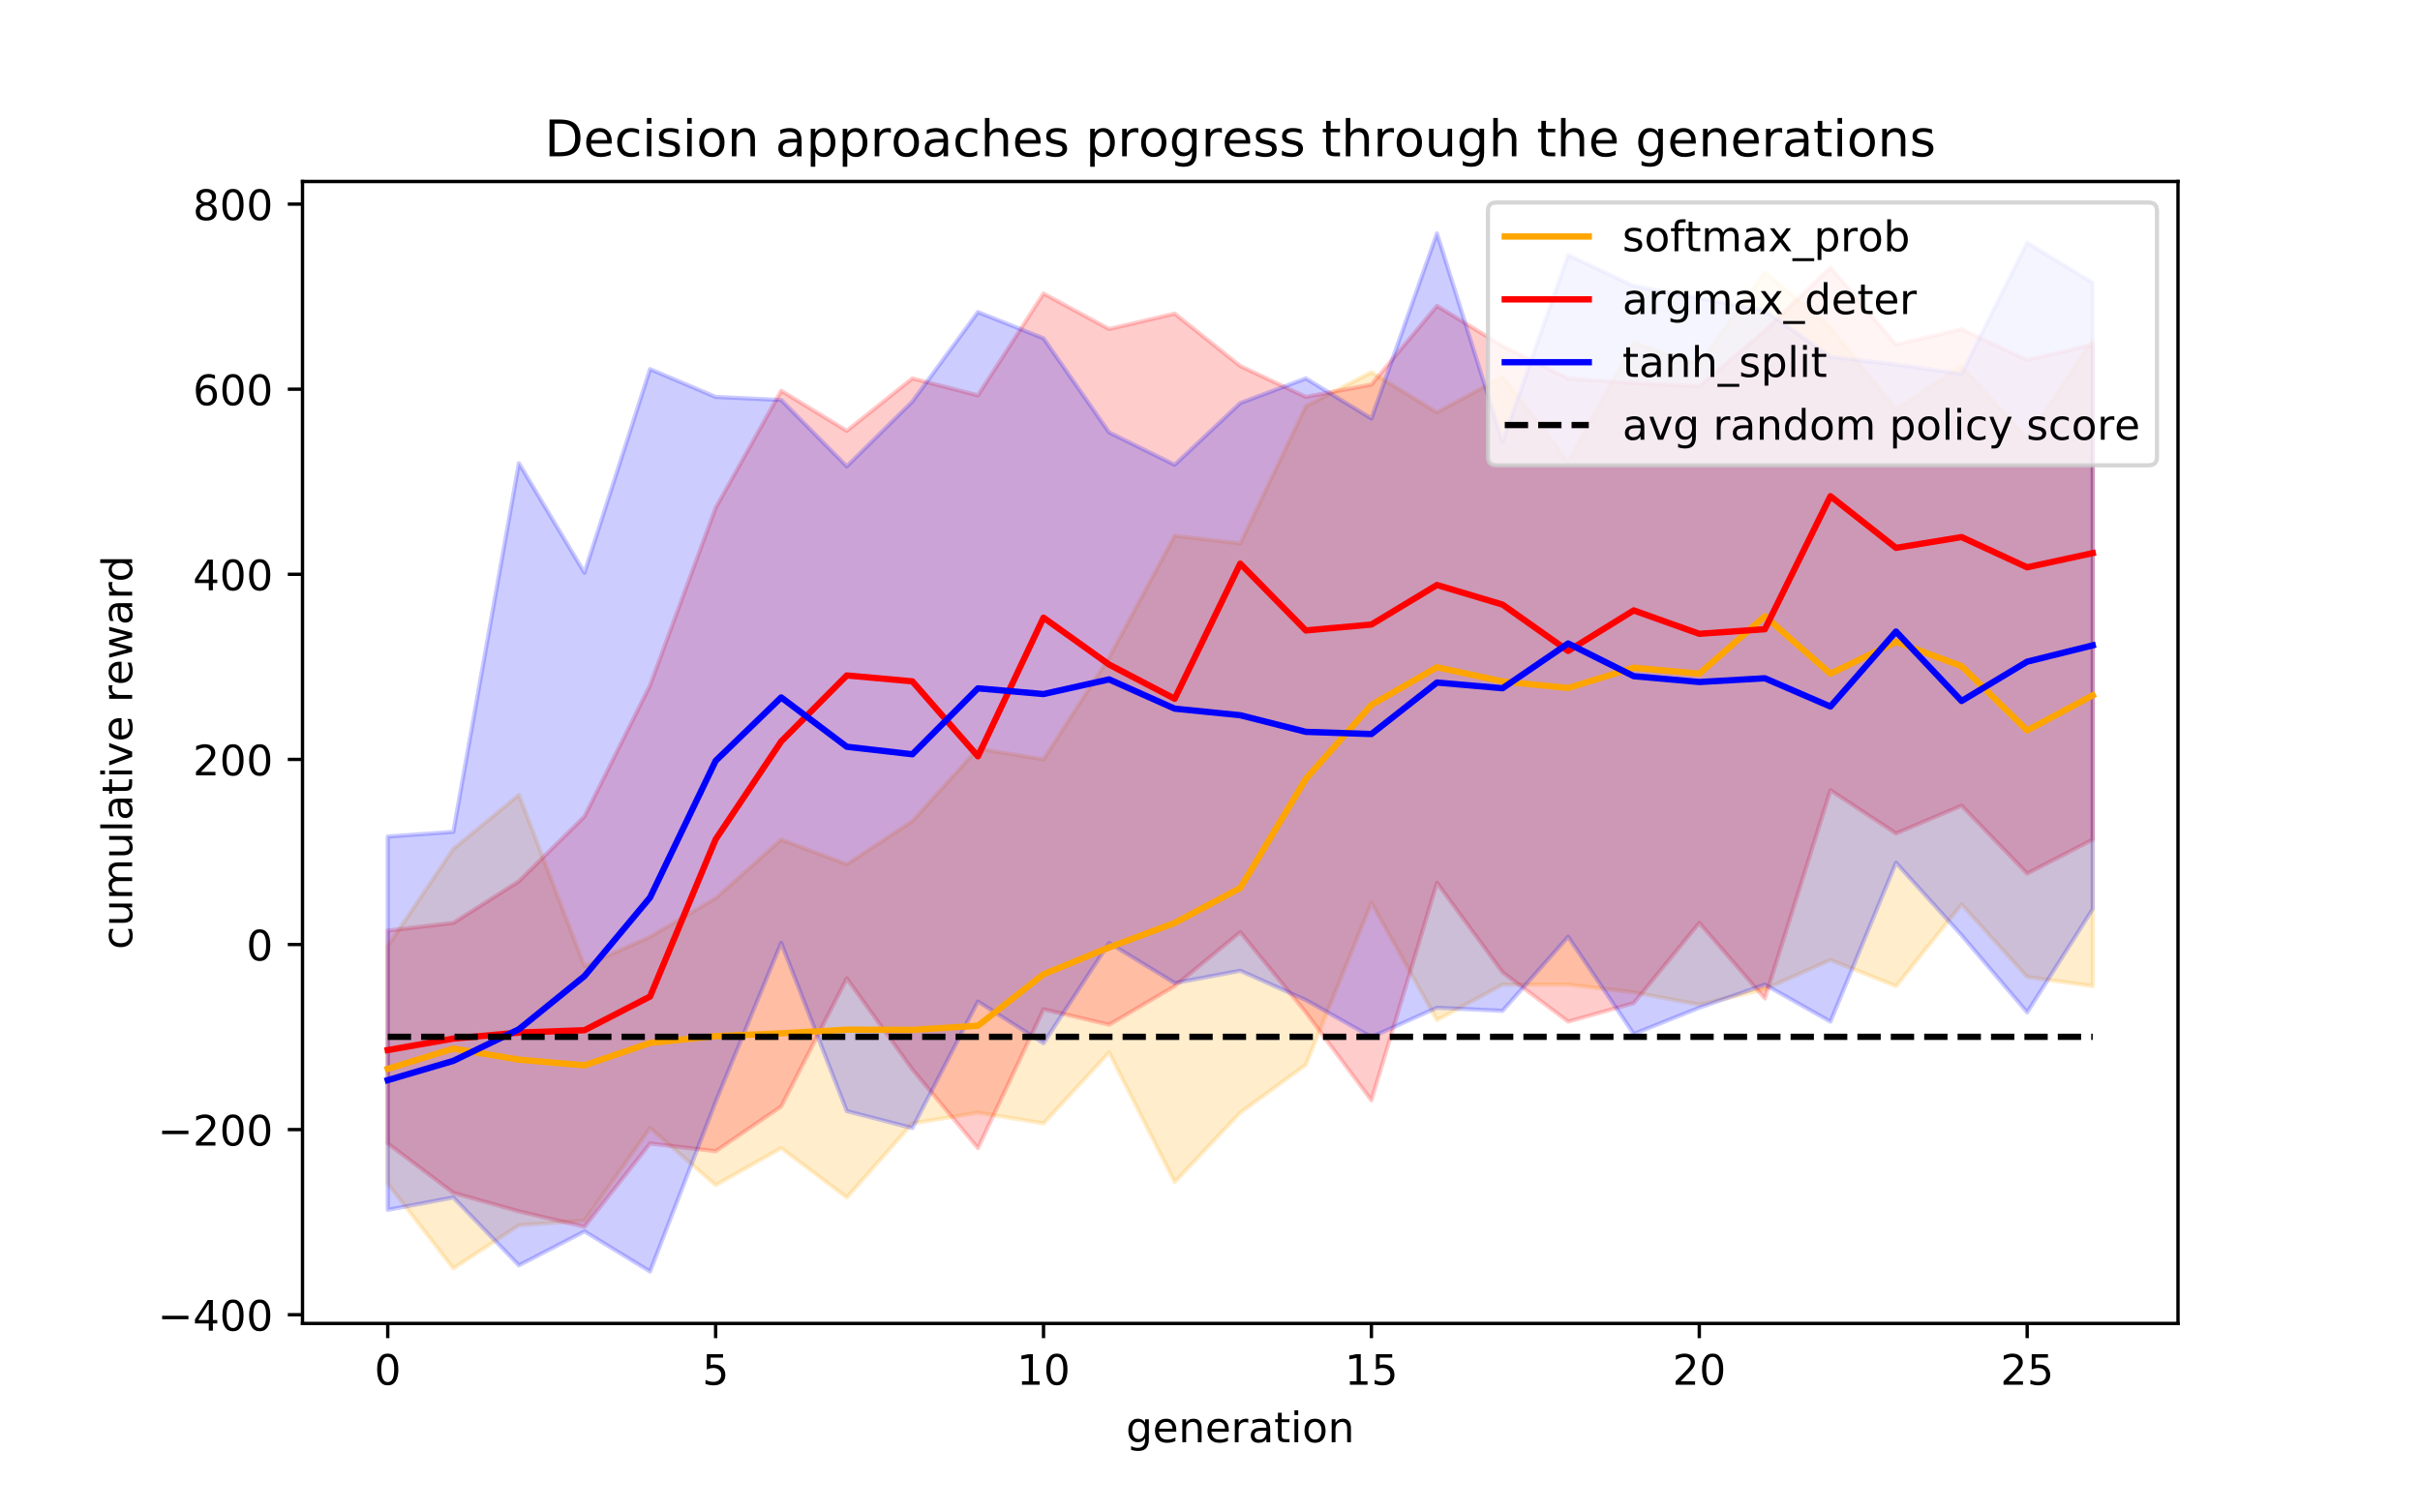 <?xml version="1.0" encoding="utf-8" standalone="no"?>
<!DOCTYPE svg PUBLIC "-//W3C//DTD SVG 1.1//EN"
  "http://www.w3.org/Graphics/SVG/1.1/DTD/svg11.dtd">
<!-- Created with matplotlib (https://matplotlib.org/) -->
<svg height="360pt" version="1.1" viewBox="0 0 576 360" width="576pt" xmlns="http://www.w3.org/2000/svg" xmlns:xlink="http://www.w3.org/1999/xlink">
 <defs>
  <style type="text/css">
*{stroke-linecap:butt;stroke-linejoin:round;}
  </style>
 </defs>
 <g id="figure_1">
  <g id="patch_1">
   <path d="M 0 360 
L 576 360 
L 576 0 
L 0 0 
z
" style="fill:#ffffff;"/>
  </g>
  <g id="axes_1">
   <g id="patch_2">
    <path d="M 72 315 
L 518.4 315 
L 518.4 43.2 
L 72 43.2 
z
" style="fill:#ffffff;"/>
   </g>
   <g id="PolyCollection_1">
    <defs>
     <path d="M 92.291 -78.282 
L 92.291 -134.823 
L 107.899 -157.953 
L 123.508 -170.803 
L 139.116 -130.05 
L 154.724 -137.026 
L 170.333 -146.204 
L 185.941 -160.156 
L 201.55 -154.282 
L 217.158 -164.562 
L 232.766 -181.818 
L 248.375 -179.248 
L 263.983 -203.48 
L 279.592 -232.484 
L 295.2 -230.649 
L 310.808 -263.325 
L 326.417 -271.402 
L 342.025 -261.856 
L 357.634 -270.301 
L 373.242 -250.107 
L 388.85 -278.378 
L 404.459 -273.238 
L 420.067 -295.267 
L 435.676 -282.049 
L 451.284 -262.591 
L 466.892 -272.871 
L 482.501 -255.615 
L 498.109 -279.112 
L 498.109 -125.277 
L 498.109 -125.277 
L 482.501 -127.48 
L 466.892 -144.736 
L 451.284 -125.277 
L 435.676 -131.519 
L 420.067 -124.543 
L 404.459 -120.871 
L 388.85 -123.808 
L 373.242 -125.644 
L 357.634 -125.644 
L 342.025 -117.2 
L 326.417 -145.103 
L 310.808 -106.552 
L 295.2 -95.171 
L 279.592 -78.649 
L 263.983 -109.49 
L 248.375 -92.601 
L 232.766 -95.171 
L 217.158 -92.601 
L 201.55 -74.978 
L 185.941 -86.726 
L 170.333 -77.915 
L 154.724 -91.499 
L 139.116 -69.47 
L 123.508 -68.369 
L 107.899 -58.089 
L 92.291 -78.282 
z
" id="mdb041dd3f7" style="stroke:#ffa500;stroke-opacity:0.2;"/>
    </defs>
    <g clip-path="url(#pe9ed14b08f)">
     <use style="fill:#ffa500;fill-opacity:0.2;stroke:#ffa500;stroke-opacity:0.2;" x="0" xlink:href="#mdb041dd3f7" y="360"/>
    </g>
   </g>
   <g id="PolyCollection_2">
    <defs>
     <path d="M 92.291 -87.828 
L 92.291 -138.494 
L 107.899 -140.33 
L 123.508 -150.243 
L 139.116 -165.663 
L 154.724 -196.871 
L 170.333 -239.093 
L 185.941 -266.996 
L 201.55 -257.45 
L 217.158 -269.933 
L 232.766 -265.895 
L 248.375 -290.127 
L 263.983 -281.682 
L 279.592 -285.354 
L 295.2 -272.871 
L 310.808 -265.528 
L 326.417 -268.465 
L 342.025 -287.189 
L 357.634 -277.644 
L 373.242 -269.933 
L 388.85 -268.832 
L 404.459 -268.098 
L 420.067 -281.315 
L 435.676 -296.368 
L 451.284 -278.011 
L 466.892 -281.682 
L 482.501 -274.339 
L 498.109 -278.011 
L 498.109 -160.156 
L 498.109 -160.156 
L 482.501 -152.079 
L 466.892 -168.233 
L 451.284 -161.625 
L 435.676 -171.905 
L 420.067 -122.34 
L 404.459 -140.33 
L 388.85 -121.238 
L 373.242 -116.833 
L 357.634 -128.581 
L 342.025 -149.876 
L 326.417 -98.108 
L 310.808 -119.035 
L 295.2 -138.127 
L 279.592 -125.277 
L 263.983 -116.098 
L 248.375 -119.77 
L 232.766 -86.726 
L 217.158 -105.451 
L 201.55 -127.113 
L 185.941 -96.639 
L 170.333 -85.992 
L 154.724 -87.828 
L 139.116 -68.002 
L 123.508 -71.673 
L 107.899 -76.079 
L 92.291 -87.828 
z
" id="m5cbaef0223" style="stroke:#ff0000;stroke-opacity:0.2;"/>
    </defs>
    <g clip-path="url(#pe9ed14b08f)">
     <use style="fill:#ff0000;fill-opacity:0.2;stroke:#ff0000;stroke-opacity:0.2;" x="0" xlink:href="#m5cbaef0223" y="360"/>
    </g>
   </g>
   <g id="PolyCollection_3">
    <defs>
     <path d="M 92.291 -72.04 
L 92.291 -160.89 
L 107.899 -161.992 
L 123.508 -249.74 
L 139.116 -223.673 
L 154.724 -272.136 
L 170.333 -265.528 
L 185.941 -264.793 
L 201.55 -249.006 
L 217.158 -264.426 
L 232.766 -285.721 
L 248.375 -279.479 
L 263.983 -257.083 
L 279.592 -249.373 
L 295.2 -264.059 
L 310.808 -269.933 
L 326.417 -260.388 
L 342.025 -304.445 
L 357.634 -254.88 
L 373.242 -299.305 
L 388.85 -291.962 
L 404.459 -289.025 
L 420.067 -286.088 
L 435.676 -275.074 
L 451.284 -273.238 
L 466.892 -271.035 
L 482.501 -302.243 
L 498.109 -292.697 
L 498.109 -143.634 
L 498.109 -143.634 
L 482.501 -119.035 
L 466.892 -137.393 
L 451.284 -154.649 
L 435.676 -116.833 
L 420.067 -125.644 
L 404.459 -120.137 
L 388.85 -113.895 
L 373.242 -137.026 
L 357.634 -119.403 
L 342.025 -120.137 
L 326.417 -113.161 
L 310.808 -121.973 
L 295.2 -128.948 
L 279.592 -126.011 
L 263.983 -135.557 
L 248.375 -111.693 
L 232.766 -121.606 
L 217.158 -91.499 
L 201.55 -95.538 
L 185.941 -135.557 
L 170.333 -97.741 
L 154.724 -57.355 
L 139.116 -66.9 
L 123.508 -58.823 
L 107.899 -74.978 
L 92.291 -72.04 
z
" id="m8bd37b3547" style="stroke:#0000ff;stroke-opacity:0.2;"/>
    </defs>
    <g clip-path="url(#pe9ed14b08f)">
     <use style="fill:#0000ff;fill-opacity:0.2;stroke:#0000ff;stroke-opacity:0.2;" x="0" xlink:href="#m8bd37b3547" y="360"/>
    </g>
   </g>
   <g id="matplotlib.axis_1">
    <g id="xtick_1">
     <g id="line2d_1">
      <defs>
       <path d="M 0 0 
L 0 3.5 
" id="ma374e5931c" style="stroke:#000000;stroke-width:0.8;"/>
      </defs>
      <g>
       <use style="stroke:#000000;stroke-width:0.8;" x="92.291" xlink:href="#ma374e5931c" y="315"/>
      </g>
     </g>
     <g id="text_1">
      <!-- 0 -->
      <defs>
       <path d="M 31.781 66.406 
Q 24.172 66.406 20.328 58.906 
Q 16.5 51.422 16.5 36.375 
Q 16.5 21.391 20.328 13.891 
Q 24.172 6.391 31.781 6.391 
Q 39.453 6.391 43.281 13.891 
Q 47.125 21.391 47.125 36.375 
Q 47.125 51.422 43.281 58.906 
Q 39.453 66.406 31.781 66.406 
z
M 31.781 74.219 
Q 44.047 74.219 50.516 64.516 
Q 56.984 54.828 56.984 36.375 
Q 56.984 17.969 50.516 8.266 
Q 44.047 -1.422 31.781 -1.422 
Q 19.531 -1.422 13.062 8.266 
Q 6.594 17.969 6.594 36.375 
Q 6.594 54.828 13.062 64.516 
Q 19.531 74.219 31.781 74.219 
z
" id="DejaVuSans-48"/>
      </defs>
      <g transform="translate(89.11 329.598)scale(0.1 -0.1)">
       <use xlink:href="#DejaVuSans-48"/>
      </g>
     </g>
    </g>
    <g id="xtick_2">
     <g id="line2d_2">
      <g>
       <use style="stroke:#000000;stroke-width:0.8;" x="170.333" xlink:href="#ma374e5931c" y="315"/>
      </g>
     </g>
     <g id="text_2">
      <!-- 5 -->
      <defs>
       <path d="M 10.797 72.906 
L 49.516 72.906 
L 49.516 64.594 
L 19.828 64.594 
L 19.828 46.734 
Q 21.969 47.469 24.109 47.828 
Q 26.266 48.188 28.422 48.188 
Q 40.625 48.188 47.75 41.5 
Q 54.891 34.812 54.891 23.391 
Q 54.891 11.625 47.562 5.094 
Q 40.234 -1.422 26.906 -1.422 
Q 22.312 -1.422 17.547 -0.641 
Q 12.797 0.141 7.719 1.703 
L 7.719 11.625 
Q 12.109 9.234 16.797 8.062 
Q 21.484 6.891 26.703 6.891 
Q 35.156 6.891 40.078 11.328 
Q 45.016 15.766 45.016 23.391 
Q 45.016 31 40.078 35.438 
Q 35.156 39.891 26.703 39.891 
Q 22.75 39.891 18.812 39.016 
Q 14.891 38.141 10.797 36.281 
z
" id="DejaVuSans-53"/>
      </defs>
      <g transform="translate(167.152 329.598)scale(0.1 -0.1)">
       <use xlink:href="#DejaVuSans-53"/>
      </g>
     </g>
    </g>
    <g id="xtick_3">
     <g id="line2d_3">
      <g>
       <use style="stroke:#000000;stroke-width:0.8;" x="248.375" xlink:href="#ma374e5931c" y="315"/>
      </g>
     </g>
     <g id="text_3">
      <!-- 10 -->
      <defs>
       <path d="M 12.406 8.297 
L 28.516 8.297 
L 28.516 63.922 
L 10.984 60.406 
L 10.984 69.391 
L 28.422 72.906 
L 38.281 72.906 
L 38.281 8.297 
L 54.391 8.297 
L 54.391 0 
L 12.406 0 
z
" id="DejaVuSans-49"/>
      </defs>
      <g transform="translate(242.012 329.598)scale(0.1 -0.1)">
       <use xlink:href="#DejaVuSans-49"/>
       <use x="63.623" xlink:href="#DejaVuSans-48"/>
      </g>
     </g>
    </g>
    <g id="xtick_4">
     <g id="line2d_4">
      <g>
       <use style="stroke:#000000;stroke-width:0.8;" x="326.417" xlink:href="#ma374e5931c" y="315"/>
      </g>
     </g>
     <g id="text_4">
      <!-- 15 -->
      <g transform="translate(320.054 329.598)scale(0.1 -0.1)">
       <use xlink:href="#DejaVuSans-49"/>
       <use x="63.623" xlink:href="#DejaVuSans-53"/>
      </g>
     </g>
    </g>
    <g id="xtick_5">
     <g id="line2d_5">
      <g>
       <use style="stroke:#000000;stroke-width:0.8;" x="404.459" xlink:href="#ma374e5931c" y="315"/>
      </g>
     </g>
     <g id="text_5">
      <!-- 20 -->
      <defs>
       <path d="M 19.188 8.297 
L 53.609 8.297 
L 53.609 0 
L 7.328 0 
L 7.328 8.297 
Q 12.938 14.109 22.625 23.891 
Q 32.328 33.688 34.812 36.531 
Q 39.547 41.844 41.422 45.531 
Q 43.312 49.219 43.312 52.781 
Q 43.312 58.594 39.234 62.25 
Q 35.156 65.922 28.609 65.922 
Q 23.969 65.922 18.812 64.312 
Q 13.672 62.703 7.812 59.422 
L 7.812 69.391 
Q 13.766 71.781 18.938 73 
Q 24.125 74.219 28.422 74.219 
Q 39.75 74.219 46.484 68.547 
Q 53.219 62.891 53.219 53.422 
Q 53.219 48.922 51.531 44.891 
Q 49.859 40.875 45.406 35.406 
Q 44.188 33.984 37.641 27.219 
Q 31.109 20.453 19.188 8.297 
z
" id="DejaVuSans-50"/>
      </defs>
      <g transform="translate(398.096 329.598)scale(0.1 -0.1)">
       <use xlink:href="#DejaVuSans-50"/>
       <use x="63.623" xlink:href="#DejaVuSans-48"/>
      </g>
     </g>
    </g>
    <g id="xtick_6">
     <g id="line2d_6">
      <g>
       <use style="stroke:#000000;stroke-width:0.8;" x="482.501" xlink:href="#ma374e5931c" y="315"/>
      </g>
     </g>
     <g id="text_6">
      <!-- 25 -->
      <g transform="translate(476.138 329.598)scale(0.1 -0.1)">
       <use xlink:href="#DejaVuSans-50"/>
       <use x="63.623" xlink:href="#DejaVuSans-53"/>
      </g>
     </g>
    </g>
    <g id="text_7">
     <!-- generation -->
     <defs>
      <path d="M 45.406 27.984 
Q 45.406 37.75 41.375 43.109 
Q 37.359 48.484 30.078 48.484 
Q 22.859 48.484 18.828 43.109 
Q 14.797 37.75 14.797 27.984 
Q 14.797 18.266 18.828 12.891 
Q 22.859 7.516 30.078 7.516 
Q 37.359 7.516 41.375 12.891 
Q 45.406 18.266 45.406 27.984 
z
M 54.391 6.781 
Q 54.391 -7.172 48.188 -13.984 
Q 42 -20.797 29.203 -20.797 
Q 24.469 -20.797 20.266 -20.094 
Q 16.062 -19.391 12.109 -17.922 
L 12.109 -9.188 
Q 16.062 -11.328 19.922 -12.344 
Q 23.781 -13.375 27.781 -13.375 
Q 36.625 -13.375 41.016 -8.766 
Q 45.406 -4.156 45.406 5.172 
L 45.406 9.625 
Q 42.625 4.781 38.281 2.391 
Q 33.938 0 27.875 0 
Q 17.828 0 11.672 7.656 
Q 5.516 15.328 5.516 27.984 
Q 5.516 40.672 11.672 48.328 
Q 17.828 56 27.875 56 
Q 33.938 56 38.281 53.609 
Q 42.625 51.219 45.406 46.391 
L 45.406 54.688 
L 54.391 54.688 
z
" id="DejaVuSans-103"/>
      <path d="M 56.203 29.594 
L 56.203 25.203 
L 14.891 25.203 
Q 15.484 15.922 20.484 11.062 
Q 25.484 6.203 34.422 6.203 
Q 39.594 6.203 44.453 7.469 
Q 49.312 8.734 54.109 11.281 
L 54.109 2.781 
Q 49.266 0.734 44.188 -0.344 
Q 39.109 -1.422 33.891 -1.422 
Q 20.797 -1.422 13.156 6.188 
Q 5.516 13.812 5.516 26.812 
Q 5.516 40.234 12.766 48.109 
Q 20.016 56 32.328 56 
Q 43.359 56 49.781 48.891 
Q 56.203 41.797 56.203 29.594 
z
M 47.219 32.234 
Q 47.125 39.594 43.094 43.984 
Q 39.062 48.391 32.422 48.391 
Q 24.906 48.391 20.391 44.141 
Q 15.875 39.891 15.188 32.172 
z
" id="DejaVuSans-101"/>
      <path d="M 54.891 33.016 
L 54.891 0 
L 45.906 0 
L 45.906 32.719 
Q 45.906 40.484 42.875 44.328 
Q 39.844 48.188 33.797 48.188 
Q 26.516 48.188 22.312 43.547 
Q 18.109 38.922 18.109 30.906 
L 18.109 0 
L 9.078 0 
L 9.078 54.688 
L 18.109 54.688 
L 18.109 46.188 
Q 21.344 51.125 25.703 53.562 
Q 30.078 56 35.797 56 
Q 45.219 56 50.047 50.172 
Q 54.891 44.344 54.891 33.016 
z
" id="DejaVuSans-110"/>
      <path d="M 41.109 46.297 
Q 39.594 47.172 37.812 47.578 
Q 36.031 48 33.891 48 
Q 26.266 48 22.188 43.047 
Q 18.109 38.094 18.109 28.812 
L 18.109 0 
L 9.078 0 
L 9.078 54.688 
L 18.109 54.688 
L 18.109 46.188 
Q 20.953 51.172 25.484 53.578 
Q 30.031 56 36.531 56 
Q 37.453 56 38.578 55.875 
Q 39.703 55.766 41.062 55.516 
z
" id="DejaVuSans-114"/>
      <path d="M 34.281 27.484 
Q 23.391 27.484 19.188 25 
Q 14.984 22.516 14.984 16.5 
Q 14.984 11.719 18.141 8.906 
Q 21.297 6.109 26.703 6.109 
Q 34.188 6.109 38.703 11.406 
Q 43.219 16.703 43.219 25.484 
L 43.219 27.484 
z
M 52.203 31.203 
L 52.203 0 
L 43.219 0 
L 43.219 8.297 
Q 40.141 3.328 35.547 0.953 
Q 30.953 -1.422 24.312 -1.422 
Q 15.922 -1.422 10.953 3.297 
Q 6 8.016 6 15.922 
Q 6 25.141 12.172 29.828 
Q 18.359 34.516 30.609 34.516 
L 43.219 34.516 
L 43.219 35.406 
Q 43.219 41.609 39.141 45 
Q 35.062 48.391 27.688 48.391 
Q 23 48.391 18.547 47.266 
Q 14.109 46.141 10.016 43.891 
L 10.016 52.203 
Q 14.938 54.109 19.578 55.047 
Q 24.219 56 28.609 56 
Q 40.484 56 46.344 49.844 
Q 52.203 43.703 52.203 31.203 
z
" id="DejaVuSans-97"/>
      <path d="M 18.312 70.219 
L 18.312 54.688 
L 36.812 54.688 
L 36.812 47.703 
L 18.312 47.703 
L 18.312 18.016 
Q 18.312 11.328 20.141 9.422 
Q 21.969 7.516 27.594 7.516 
L 36.812 7.516 
L 36.812 0 
L 27.594 0 
Q 17.188 0 13.234 3.875 
Q 9.281 7.766 9.281 18.016 
L 9.281 47.703 
L 2.688 47.703 
L 2.688 54.688 
L 9.281 54.688 
L 9.281 70.219 
z
" id="DejaVuSans-116"/>
      <path d="M 9.422 54.688 
L 18.406 54.688 
L 18.406 0 
L 9.422 0 
z
M 9.422 75.984 
L 18.406 75.984 
L 18.406 64.594 
L 9.422 64.594 
z
" id="DejaVuSans-105"/>
      <path d="M 30.609 48.391 
Q 23.391 48.391 19.188 42.75 
Q 14.984 37.109 14.984 27.297 
Q 14.984 17.484 19.156 11.844 
Q 23.344 6.203 30.609 6.203 
Q 37.797 6.203 41.984 11.859 
Q 46.188 17.531 46.188 27.297 
Q 46.188 37.016 41.984 42.703 
Q 37.797 48.391 30.609 48.391 
z
M 30.609 56 
Q 42.328 56 49.016 48.375 
Q 55.719 40.766 55.719 27.297 
Q 55.719 13.875 49.016 6.219 
Q 42.328 -1.422 30.609 -1.422 
Q 18.844 -1.422 12.172 6.219 
Q 5.516 13.875 5.516 27.297 
Q 5.516 40.766 12.172 48.375 
Q 18.844 56 30.609 56 
z
" id="DejaVuSans-111"/>
     </defs>
     <g transform="translate(268.007 343.277)scale(0.1 -0.1)">
      <use xlink:href="#DejaVuSans-103"/>
      <use x="63.477" xlink:href="#DejaVuSans-101"/>
      <use x="125" xlink:href="#DejaVuSans-110"/>
      <use x="188.379" xlink:href="#DejaVuSans-101"/>
      <use x="249.902" xlink:href="#DejaVuSans-114"/>
      <use x="291.016" xlink:href="#DejaVuSans-97"/>
      <use x="352.295" xlink:href="#DejaVuSans-116"/>
      <use x="391.504" xlink:href="#DejaVuSans-105"/>
      <use x="419.287" xlink:href="#DejaVuSans-111"/>
      <use x="480.469" xlink:href="#DejaVuSans-110"/>
     </g>
    </g>
   </g>
   <g id="matplotlib.axis_2">
    <g id="ytick_1">
     <g id="line2d_7">
      <defs>
       <path d="M 0 0 
L -3.5 0 
" id="mf4475e0aeb" style="stroke:#000000;stroke-width:0.8;"/>
      </defs>
      <g>
       <use style="stroke:#000000;stroke-width:0.8;" x="72" xlink:href="#mf4475e0aeb" y="312.926"/>
      </g>
     </g>
     <g id="text_8">
      <!-- −400 -->
      <defs>
       <path d="M 10.594 35.5 
L 73.188 35.5 
L 73.188 27.203 
L 10.594 27.203 
z
" id="DejaVuSans-8722"/>
       <path d="M 37.797 64.312 
L 12.891 25.391 
L 37.797 25.391 
z
M 35.203 72.906 
L 47.609 72.906 
L 47.609 25.391 
L 58.016 25.391 
L 58.016 17.188 
L 47.609 17.188 
L 47.609 0 
L 37.797 0 
L 37.797 17.188 
L 4.891 17.188 
L 4.891 26.703 
z
" id="DejaVuSans-52"/>
      </defs>
      <g transform="translate(37.533 316.725)scale(0.1 -0.1)">
       <use xlink:href="#DejaVuSans-8722"/>
       <use x="83.789" xlink:href="#DejaVuSans-52"/>
       <use x="147.412" xlink:href="#DejaVuSans-48"/>
       <use x="211.035" xlink:href="#DejaVuSans-48"/>
      </g>
     </g>
    </g>
    <g id="ytick_2">
     <g id="line2d_8">
      <g>
       <use style="stroke:#000000;stroke-width:0.8;" x="72" xlink:href="#mf4475e0aeb" y="268.868"/>
      </g>
     </g>
     <g id="text_9">
      <!-- −200 -->
      <g transform="translate(37.533 272.667)scale(0.1 -0.1)">
       <use xlink:href="#DejaVuSans-8722"/>
       <use x="83.789" xlink:href="#DejaVuSans-50"/>
       <use x="147.412" xlink:href="#DejaVuSans-48"/>
       <use x="211.035" xlink:href="#DejaVuSans-48"/>
      </g>
     </g>
    </g>
    <g id="ytick_3">
     <g id="line2d_9">
      <g>
       <use style="stroke:#000000;stroke-width:0.8;" x="72" xlink:href="#mf4475e0aeb" y="224.81"/>
      </g>
     </g>
     <g id="text_10">
      <!-- 0 -->
      <g transform="translate(58.638 228.609)scale(0.1 -0.1)">
       <use xlink:href="#DejaVuSans-48"/>
      </g>
     </g>
    </g>
    <g id="ytick_4">
     <g id="line2d_10">
      <g>
       <use style="stroke:#000000;stroke-width:0.8;" x="72" xlink:href="#mf4475e0aeb" y="180.752"/>
      </g>
     </g>
     <g id="text_11">
      <!-- 200 -->
      <g transform="translate(45.913 184.551)scale(0.1 -0.1)">
       <use xlink:href="#DejaVuSans-50"/>
       <use x="63.623" xlink:href="#DejaVuSans-48"/>
       <use x="127.246" xlink:href="#DejaVuSans-48"/>
      </g>
     </g>
    </g>
    <g id="ytick_5">
     <g id="line2d_11">
      <g>
       <use style="stroke:#000000;stroke-width:0.8;" x="72" xlink:href="#mf4475e0aeb" y="136.694"/>
      </g>
     </g>
     <g id="text_12">
      <!-- 400 -->
      <g transform="translate(45.913 140.494)scale(0.1 -0.1)">
       <use xlink:href="#DejaVuSans-52"/>
       <use x="63.623" xlink:href="#DejaVuSans-48"/>
       <use x="127.246" xlink:href="#DejaVuSans-48"/>
      </g>
     </g>
    </g>
    <g id="ytick_6">
     <g id="line2d_12">
      <g>
       <use style="stroke:#000000;stroke-width:0.8;" x="72" xlink:href="#mf4475e0aeb" y="92.637"/>
      </g>
     </g>
     <g id="text_13">
      <!-- 600 -->
      <defs>
       <path d="M 33.016 40.375 
Q 26.375 40.375 22.484 35.828 
Q 18.609 31.297 18.609 23.391 
Q 18.609 15.531 22.484 10.953 
Q 26.375 6.391 33.016 6.391 
Q 39.656 6.391 43.531 10.953 
Q 47.406 15.531 47.406 23.391 
Q 47.406 31.297 43.531 35.828 
Q 39.656 40.375 33.016 40.375 
z
M 52.594 71.297 
L 52.594 62.312 
Q 48.875 64.062 45.094 64.984 
Q 41.312 65.922 37.594 65.922 
Q 27.828 65.922 22.672 59.328 
Q 17.531 52.734 16.797 39.406 
Q 19.672 43.656 24.016 45.922 
Q 28.375 48.188 33.594 48.188 
Q 44.578 48.188 50.953 41.516 
Q 57.328 34.859 57.328 23.391 
Q 57.328 12.156 50.688 5.359 
Q 44.047 -1.422 33.016 -1.422 
Q 20.359 -1.422 13.672 8.266 
Q 6.984 17.969 6.984 36.375 
Q 6.984 53.656 15.188 63.938 
Q 23.391 74.219 37.203 74.219 
Q 40.922 74.219 44.703 73.484 
Q 48.484 72.75 52.594 71.297 
z
" id="DejaVuSans-54"/>
      </defs>
      <g transform="translate(45.913 96.436)scale(0.1 -0.1)">
       <use xlink:href="#DejaVuSans-54"/>
       <use x="63.623" xlink:href="#DejaVuSans-48"/>
       <use x="127.246" xlink:href="#DejaVuSans-48"/>
      </g>
     </g>
    </g>
    <g id="ytick_7">
     <g id="line2d_13">
      <g>
       <use style="stroke:#000000;stroke-width:0.8;" x="72" xlink:href="#mf4475e0aeb" y="48.579"/>
      </g>
     </g>
     <g id="text_14">
      <!-- 800 -->
      <defs>
       <path d="M 31.781 34.625 
Q 24.75 34.625 20.719 30.859 
Q 16.703 27.094 16.703 20.516 
Q 16.703 13.922 20.719 10.156 
Q 24.75 6.391 31.781 6.391 
Q 38.812 6.391 42.859 10.172 
Q 46.922 13.969 46.922 20.516 
Q 46.922 27.094 42.891 30.859 
Q 38.875 34.625 31.781 34.625 
z
M 21.922 38.812 
Q 15.578 40.375 12.031 44.719 
Q 8.5 49.078 8.5 55.328 
Q 8.5 64.062 14.719 69.141 
Q 20.953 74.219 31.781 74.219 
Q 42.672 74.219 48.875 69.141 
Q 55.078 64.062 55.078 55.328 
Q 55.078 49.078 51.531 44.719 
Q 48 40.375 41.703 38.812 
Q 48.828 37.156 52.797 32.312 
Q 56.781 27.484 56.781 20.516 
Q 56.781 9.906 50.312 4.234 
Q 43.844 -1.422 31.781 -1.422 
Q 19.734 -1.422 13.25 4.234 
Q 6.781 9.906 6.781 20.516 
Q 6.781 27.484 10.781 32.312 
Q 14.797 37.156 21.922 38.812 
z
M 18.312 54.391 
Q 18.312 48.734 21.844 45.562 
Q 25.391 42.391 31.781 42.391 
Q 38.141 42.391 41.719 45.562 
Q 45.312 48.734 45.312 54.391 
Q 45.312 60.062 41.719 63.234 
Q 38.141 66.406 31.781 66.406 
Q 25.391 66.406 21.844 63.234 
Q 18.312 60.062 18.312 54.391 
z
" id="DejaVuSans-56"/>
      </defs>
      <g transform="translate(45.913 52.378)scale(0.1 -0.1)">
       <use xlink:href="#DejaVuSans-56"/>
       <use x="63.623" xlink:href="#DejaVuSans-48"/>
       <use x="127.246" xlink:href="#DejaVuSans-48"/>
      </g>
     </g>
    </g>
    <g id="text_15">
     <!-- cumulative reward -->
     <defs>
      <path d="M 48.781 52.594 
L 48.781 44.188 
Q 44.969 46.297 41.141 47.344 
Q 37.312 48.391 33.406 48.391 
Q 24.656 48.391 19.812 42.844 
Q 14.984 37.312 14.984 27.297 
Q 14.984 17.281 19.812 11.734 
Q 24.656 6.203 33.406 6.203 
Q 37.312 6.203 41.141 7.25 
Q 44.969 8.297 48.781 10.406 
L 48.781 2.094 
Q 45.016 0.344 40.984 -0.531 
Q 36.969 -1.422 32.422 -1.422 
Q 20.062 -1.422 12.781 6.344 
Q 5.516 14.109 5.516 27.297 
Q 5.516 40.672 12.859 48.328 
Q 20.219 56 33.016 56 
Q 37.156 56 41.109 55.141 
Q 45.062 54.297 48.781 52.594 
z
" id="DejaVuSans-99"/>
      <path d="M 8.5 21.578 
L 8.5 54.688 
L 17.484 54.688 
L 17.484 21.922 
Q 17.484 14.156 20.5 10.266 
Q 23.531 6.391 29.594 6.391 
Q 36.859 6.391 41.078 11.031 
Q 45.312 15.672 45.312 23.688 
L 45.312 54.688 
L 54.297 54.688 
L 54.297 0 
L 45.312 0 
L 45.312 8.406 
Q 42.047 3.422 37.719 1 
Q 33.406 -1.422 27.688 -1.422 
Q 18.266 -1.422 13.375 4.438 
Q 8.5 10.297 8.5 21.578 
z
M 31.109 56 
z
" id="DejaVuSans-117"/>
      <path d="M 52 44.188 
Q 55.375 50.25 60.062 53.125 
Q 64.75 56 71.094 56 
Q 79.641 56 84.281 50.016 
Q 88.922 44.047 88.922 33.016 
L 88.922 0 
L 79.891 0 
L 79.891 32.719 
Q 79.891 40.578 77.094 44.375 
Q 74.312 48.188 68.609 48.188 
Q 61.625 48.188 57.562 43.547 
Q 53.516 38.922 53.516 30.906 
L 53.516 0 
L 44.484 0 
L 44.484 32.719 
Q 44.484 40.625 41.703 44.406 
Q 38.922 48.188 33.109 48.188 
Q 26.219 48.188 22.156 43.531 
Q 18.109 38.875 18.109 30.906 
L 18.109 0 
L 9.078 0 
L 9.078 54.688 
L 18.109 54.688 
L 18.109 46.188 
Q 21.188 51.219 25.484 53.609 
Q 29.781 56 35.688 56 
Q 41.656 56 45.828 52.969 
Q 50 49.953 52 44.188 
z
" id="DejaVuSans-109"/>
      <path d="M 9.422 75.984 
L 18.406 75.984 
L 18.406 0 
L 9.422 0 
z
" id="DejaVuSans-108"/>
      <path d="M 2.984 54.688 
L 12.5 54.688 
L 29.594 8.797 
L 46.688 54.688 
L 56.203 54.688 
L 35.688 0 
L 23.484 0 
z
" id="DejaVuSans-118"/>
      <path id="DejaVuSans-32"/>
      <path d="M 4.203 54.688 
L 13.188 54.688 
L 24.422 12.016 
L 35.594 54.688 
L 46.188 54.688 
L 57.422 12.016 
L 68.609 54.688 
L 77.594 54.688 
L 63.281 0 
L 52.688 0 
L 40.922 44.828 
L 29.109 0 
L 18.5 0 
z
" id="DejaVuSans-119"/>
      <path d="M 45.406 46.391 
L 45.406 75.984 
L 54.391 75.984 
L 54.391 0 
L 45.406 0 
L 45.406 8.203 
Q 42.578 3.328 38.25 0.953 
Q 33.938 -1.422 27.875 -1.422 
Q 17.969 -1.422 11.734 6.484 
Q 5.516 14.406 5.516 27.297 
Q 5.516 40.188 11.734 48.094 
Q 17.969 56 27.875 56 
Q 33.938 56 38.25 53.625 
Q 42.578 51.266 45.406 46.391 
z
M 14.797 27.297 
Q 14.797 17.391 18.875 11.75 
Q 22.953 6.109 30.078 6.109 
Q 37.203 6.109 41.297 11.75 
Q 45.406 17.391 45.406 27.297 
Q 45.406 37.203 41.297 42.844 
Q 37.203 48.484 30.078 48.484 
Q 22.953 48.484 18.875 42.844 
Q 14.797 37.203 14.797 27.297 
z
" id="DejaVuSans-100"/>
     </defs>
     <g transform="translate(31.453 225.997)rotate(-90)scale(0.1 -0.1)">
      <use xlink:href="#DejaVuSans-99"/>
      <use x="54.98" xlink:href="#DejaVuSans-117"/>
      <use x="118.359" xlink:href="#DejaVuSans-109"/>
      <use x="215.771" xlink:href="#DejaVuSans-117"/>
      <use x="279.15" xlink:href="#DejaVuSans-108"/>
      <use x="306.934" xlink:href="#DejaVuSans-97"/>
      <use x="368.213" xlink:href="#DejaVuSans-116"/>
      <use x="407.422" xlink:href="#DejaVuSans-105"/>
      <use x="435.205" xlink:href="#DejaVuSans-118"/>
      <use x="494.385" xlink:href="#DejaVuSans-101"/>
      <use x="555.908" xlink:href="#DejaVuSans-32"/>
      <use x="587.695" xlink:href="#DejaVuSans-114"/>
      <use x="628.777" xlink:href="#DejaVuSans-101"/>
      <use x="690.301" xlink:href="#DejaVuSans-119"/>
      <use x="772.088" xlink:href="#DejaVuSans-97"/>
      <use x="833.367" xlink:href="#DejaVuSans-114"/>
      <use x="874.465" xlink:href="#DejaVuSans-100"/>
     </g>
    </g>
   </g>
   <g id="line2d_14">
    <path clip-path="url(#pe9ed14b08f)" d="M 92.291 254.414 
L 107.899 249.58 
L 123.508 252.224 
L 139.116 253.57 
L 154.724 248.234 
L 170.333 246.619 
L 185.941 245.958 
L 201.55 245.077 
L 217.158 245.126 
L 232.766 244.146 
L 248.375 231.896 
L 263.983 225.495 
L 279.592 219.67 
L 295.2 211.36 
L 310.808 185.403 
L 326.417 167.78 
L 342.025 158.821 
L 357.634 162.199 
L 373.242 163.753 
L 388.85 158.931 
L 404.459 160.351 
L 420.067 146.669 
L 435.676 160.351 
L 451.284 152.763 
L 466.892 158.564 
L 482.501 173.85 
L 498.109 165.503 
" style="fill:none;stroke:#ffa500;stroke-linecap:square;stroke-width:1.5;"/>
   </g>
   <g id="line2d_15">
    <path clip-path="url(#pe9ed14b08f)" d="M 92.291 249.935 
L 107.899 247.206 
L 123.508 245.774 
L 139.116 245.211 
L 154.724 237.195 
L 170.333 199.783 
L 185.941 176.469 
L 201.55 160.767 
L 217.158 162.174 
L 232.766 180.018 
L 248.375 147.011 
L 263.983 158.173 
L 279.592 166.311 
L 295.2 134.161 
L 310.808 150.059 
L 326.417 148.651 
L 342.025 139.24 
L 357.634 143.903 
L 373.242 154.929 
L 388.85 145.286 
L 404.459 150.854 
L 420.067 149.765 
L 435.676 118.104 
L 451.284 130.404 
L 466.892 127.834 
L 482.501 135.03 
L 498.109 131.652 
" style="fill:none;stroke:#ff0000;stroke-linecap:square;stroke-width:1.5;"/>
   </g>
   <g id="line2d_16">
    <path clip-path="url(#pe9ed14b08f)" d="M 92.291 257.095 
L 107.899 252.505 
L 123.508 244.979 
L 139.116 232.324 
L 154.724 213.612 
L 170.333 181.095 
L 185.941 166.005 
L 201.55 177.742 
L 217.158 179.528 
L 232.766 163.839 
L 248.375 165.197 
L 263.983 161.709 
L 279.592 168.673 
L 295.2 170.239 
L 310.808 174.192 
L 326.417 174.719 
L 342.025 162.456 
L 357.634 163.814 
L 373.242 153.155 
L 388.85 160.938 
L 404.459 162.334 
L 420.067 161.44 
L 435.676 168.171 
L 451.284 150.316 
L 466.892 166.849 
L 482.501 157.487 
L 498.109 153.608 
" style="fill:none;stroke:#0000ff;stroke-linecap:square;stroke-width:1.5;"/>
   </g>
   <g id="line2d_17">
    <path clip-path="url(#pe9ed14b08f)" d="M 92.291 246.784 
L 107.899 246.784 
L 123.508 246.784 
L 139.116 246.784 
L 154.724 246.784 
L 170.333 246.784 
L 185.941 246.784 
L 201.55 246.784 
L 217.158 246.784 
L 232.766 246.784 
L 248.375 246.784 
L 263.983 246.784 
L 279.592 246.784 
L 295.2 246.784 
L 310.808 246.784 
L 326.417 246.784 
L 342.025 246.784 
L 357.634 246.784 
L 373.242 246.784 
L 388.85 246.784 
L 404.459 246.784 
L 420.067 246.784 
L 435.676 246.784 
L 451.284 246.784 
L 466.892 246.784 
L 482.501 246.784 
L 498.109 246.784 
" style="fill:none;stroke:#000000;stroke-dasharray:5.55,2.4;stroke-dashoffset:0;stroke-width:1.5;"/>
   </g>
   <g id="patch_3">
    <path d="M 72 315 
L 72 43.2 
" style="fill:none;stroke:#000000;stroke-linecap:square;stroke-linejoin:miter;stroke-width:0.8;"/>
   </g>
   <g id="patch_4">
    <path d="M 518.4 315 
L 518.4 43.2 
" style="fill:none;stroke:#000000;stroke-linecap:square;stroke-linejoin:miter;stroke-width:0.8;"/>
   </g>
   <g id="patch_5">
    <path d="M 72 315 
L 518.4 315 
" style="fill:none;stroke:#000000;stroke-linecap:square;stroke-linejoin:miter;stroke-width:0.8;"/>
   </g>
   <g id="patch_6">
    <path d="M 72 43.2 
L 518.4 43.2 
" style="fill:none;stroke:#000000;stroke-linecap:square;stroke-linejoin:miter;stroke-width:0.8;"/>
   </g>
   <g id="text_16">
    <!-- Decision approaches progress through the generations -->
    <defs>
     <path d="M 19.672 64.797 
L 19.672 8.109 
L 31.594 8.109 
Q 46.688 8.109 53.688 14.938 
Q 60.688 21.781 60.688 36.531 
Q 60.688 51.172 53.688 57.984 
Q 46.688 64.797 31.594 64.797 
z
M 9.812 72.906 
L 30.078 72.906 
Q 51.266 72.906 61.172 64.094 
Q 71.094 55.281 71.094 36.531 
Q 71.094 17.672 61.125 8.828 
Q 51.172 0 30.078 0 
L 9.812 0 
z
" id="DejaVuSans-68"/>
     <path d="M 44.281 53.078 
L 44.281 44.578 
Q 40.484 46.531 36.375 47.5 
Q 32.281 48.484 27.875 48.484 
Q 21.188 48.484 17.844 46.438 
Q 14.5 44.391 14.5 40.281 
Q 14.5 37.156 16.891 35.375 
Q 19.281 33.594 26.516 31.984 
L 29.594 31.297 
Q 39.156 29.25 43.188 25.516 
Q 47.219 21.781 47.219 15.094 
Q 47.219 7.469 41.188 3.016 
Q 35.156 -1.422 24.609 -1.422 
Q 20.219 -1.422 15.453 -0.562 
Q 10.688 0.297 5.422 2 
L 5.422 11.281 
Q 10.406 8.688 15.234 7.391 
Q 20.062 6.109 24.812 6.109 
Q 31.156 6.109 34.562 8.281 
Q 37.984 10.453 37.984 14.406 
Q 37.984 18.062 35.516 20.016 
Q 33.062 21.969 24.703 23.781 
L 21.578 24.516 
Q 13.234 26.266 9.516 29.906 
Q 5.812 33.547 5.812 39.891 
Q 5.812 47.609 11.281 51.797 
Q 16.75 56 26.812 56 
Q 31.781 56 36.172 55.266 
Q 40.578 54.547 44.281 53.078 
z
" id="DejaVuSans-115"/>
     <path d="M 18.109 8.203 
L 18.109 -20.797 
L 9.078 -20.797 
L 9.078 54.688 
L 18.109 54.688 
L 18.109 46.391 
Q 20.953 51.266 25.266 53.625 
Q 29.594 56 35.594 56 
Q 45.562 56 51.781 48.094 
Q 58.016 40.188 58.016 27.297 
Q 58.016 14.406 51.781 6.484 
Q 45.562 -1.422 35.594 -1.422 
Q 29.594 -1.422 25.266 0.953 
Q 20.953 3.328 18.109 8.203 
z
M 48.688 27.297 
Q 48.688 37.203 44.609 42.844 
Q 40.531 48.484 33.406 48.484 
Q 26.266 48.484 22.188 42.844 
Q 18.109 37.203 18.109 27.297 
Q 18.109 17.391 22.188 11.75 
Q 26.266 6.109 33.406 6.109 
Q 40.531 6.109 44.609 11.75 
Q 48.688 17.391 48.688 27.297 
z
" id="DejaVuSans-112"/>
     <path d="M 54.891 33.016 
L 54.891 0 
L 45.906 0 
L 45.906 32.719 
Q 45.906 40.484 42.875 44.328 
Q 39.844 48.188 33.797 48.188 
Q 26.516 48.188 22.312 43.547 
Q 18.109 38.922 18.109 30.906 
L 18.109 0 
L 9.078 0 
L 9.078 75.984 
L 18.109 75.984 
L 18.109 46.188 
Q 21.344 51.125 25.703 53.562 
Q 30.078 56 35.797 56 
Q 45.219 56 50.047 50.172 
Q 54.891 44.344 54.891 33.016 
z
" id="DejaVuSans-104"/>
    </defs>
    <g transform="translate(129.624 37.2)scale(0.12 -0.12)">
     <use xlink:href="#DejaVuSans-68"/>
     <use x="77.002" xlink:href="#DejaVuSans-101"/>
     <use x="138.525" xlink:href="#DejaVuSans-99"/>
     <use x="193.506" xlink:href="#DejaVuSans-105"/>
     <use x="221.289" xlink:href="#DejaVuSans-115"/>
     <use x="273.389" xlink:href="#DejaVuSans-105"/>
     <use x="301.172" xlink:href="#DejaVuSans-111"/>
     <use x="362.354" xlink:href="#DejaVuSans-110"/>
     <use x="425.732" xlink:href="#DejaVuSans-32"/>
     <use x="457.52" xlink:href="#DejaVuSans-97"/>
     <use x="518.799" xlink:href="#DejaVuSans-112"/>
     <use x="582.275" xlink:href="#DejaVuSans-112"/>
     <use x="645.752" xlink:href="#DejaVuSans-114"/>
     <use x="686.834" xlink:href="#DejaVuSans-111"/>
     <use x="748.016" xlink:href="#DejaVuSans-97"/>
     <use x="809.295" xlink:href="#DejaVuSans-99"/>
     <use x="864.275" xlink:href="#DejaVuSans-104"/>
     <use x="927.654" xlink:href="#DejaVuSans-101"/>
     <use x="989.178" xlink:href="#DejaVuSans-115"/>
     <use x="1041.277" xlink:href="#DejaVuSans-32"/>
     <use x="1073.064" xlink:href="#DejaVuSans-112"/>
     <use x="1136.541" xlink:href="#DejaVuSans-114"/>
     <use x="1177.623" xlink:href="#DejaVuSans-111"/>
     <use x="1238.805" xlink:href="#DejaVuSans-103"/>
     <use x="1302.281" xlink:href="#DejaVuSans-114"/>
     <use x="1343.363" xlink:href="#DejaVuSans-101"/>
     <use x="1404.887" xlink:href="#DejaVuSans-115"/>
     <use x="1456.986" xlink:href="#DejaVuSans-115"/>
     <use x="1509.086" xlink:href="#DejaVuSans-32"/>
     <use x="1540.873" xlink:href="#DejaVuSans-116"/>
     <use x="1580.082" xlink:href="#DejaVuSans-104"/>
     <use x="1643.461" xlink:href="#DejaVuSans-114"/>
     <use x="1684.543" xlink:href="#DejaVuSans-111"/>
     <use x="1745.725" xlink:href="#DejaVuSans-117"/>
     <use x="1809.104" xlink:href="#DejaVuSans-103"/>
     <use x="1872.58" xlink:href="#DejaVuSans-104"/>
     <use x="1935.959" xlink:href="#DejaVuSans-32"/>
     <use x="1967.746" xlink:href="#DejaVuSans-116"/>
     <use x="2006.955" xlink:href="#DejaVuSans-104"/>
     <use x="2070.334" xlink:href="#DejaVuSans-101"/>
     <use x="2131.857" xlink:href="#DejaVuSans-32"/>
     <use x="2163.645" xlink:href="#DejaVuSans-103"/>
     <use x="2227.121" xlink:href="#DejaVuSans-101"/>
     <use x="2288.645" xlink:href="#DejaVuSans-110"/>
     <use x="2352.023" xlink:href="#DejaVuSans-101"/>
     <use x="2413.547" xlink:href="#DejaVuSans-114"/>
     <use x="2454.66" xlink:href="#DejaVuSans-97"/>
     <use x="2515.939" xlink:href="#DejaVuSans-116"/>
     <use x="2555.148" xlink:href="#DejaVuSans-105"/>
     <use x="2582.932" xlink:href="#DejaVuSans-111"/>
     <use x="2644.113" xlink:href="#DejaVuSans-110"/>
     <use x="2707.492" xlink:href="#DejaVuSans-115"/>
    </g>
   </g>
   <g id="legend_1">
    <g id="patch_7">
     <path d="M 356.158 110.747 
L 511.4 110.747 
Q 513.4 110.747 513.4 108.747 
L 513.4 50.2 
Q 513.4 48.2 511.4 48.2 
L 356.158 48.2 
Q 354.158 48.2 354.158 50.2 
L 354.158 108.747 
Q 354.158 110.747 356.158 110.747 
z
" style="fill:#ffffff;opacity:0.8;stroke:#cccccc;stroke-linejoin:miter;"/>
    </g>
    <g id="line2d_18">
     <path d="M 358.158 56.298 
L 378.158 56.298 
" style="fill:none;stroke:#ffa500;stroke-linecap:square;stroke-width:1.5;"/>
    </g>
    <g id="line2d_19"/>
    <g id="text_17">
     <!-- softmax_prob -->
     <defs>
      <path d="M 37.109 75.984 
L 37.109 68.5 
L 28.516 68.5 
Q 23.688 68.5 21.797 66.547 
Q 19.922 64.594 19.922 59.516 
L 19.922 54.688 
L 34.719 54.688 
L 34.719 47.703 
L 19.922 47.703 
L 19.922 0 
L 10.891 0 
L 10.891 47.703 
L 2.297 47.703 
L 2.297 54.688 
L 10.891 54.688 
L 10.891 58.5 
Q 10.891 67.625 15.141 71.797 
Q 19.391 75.984 28.609 75.984 
z
" id="DejaVuSans-102"/>
      <path d="M 54.891 54.688 
L 35.109 28.078 
L 55.906 0 
L 45.312 0 
L 29.391 21.484 
L 13.484 0 
L 2.875 0 
L 24.125 28.609 
L 4.688 54.688 
L 15.281 54.688 
L 29.781 35.203 
L 44.281 54.688 
z
" id="DejaVuSans-120"/>
      <path d="M 50.984 -16.609 
L 50.984 -23.578 
L -0.984 -23.578 
L -0.984 -16.609 
z
" id="DejaVuSans-95"/>
      <path d="M 48.688 27.297 
Q 48.688 37.203 44.609 42.844 
Q 40.531 48.484 33.406 48.484 
Q 26.266 48.484 22.188 42.844 
Q 18.109 37.203 18.109 27.297 
Q 18.109 17.391 22.188 11.75 
Q 26.266 6.109 33.406 6.109 
Q 40.531 6.109 44.609 11.75 
Q 48.688 17.391 48.688 27.297 
z
M 18.109 46.391 
Q 20.953 51.266 25.266 53.625 
Q 29.594 56 35.594 56 
Q 45.562 56 51.781 48.094 
Q 58.016 40.188 58.016 27.297 
Q 58.016 14.406 51.781 6.484 
Q 45.562 -1.422 35.594 -1.422 
Q 29.594 -1.422 25.266 0.953 
Q 20.953 3.328 18.109 8.203 
L 18.109 0 
L 9.078 0 
L 9.078 75.984 
L 18.109 75.984 
z
" id="DejaVuSans-98"/>
     </defs>
     <g transform="translate(386.158 59.798)scale(0.1 -0.1)">
      <use xlink:href="#DejaVuSans-115"/>
      <use x="52.1" xlink:href="#DejaVuSans-111"/>
      <use x="113.281" xlink:href="#DejaVuSans-102"/>
      <use x="148.471" xlink:href="#DejaVuSans-116"/>
      <use x="187.68" xlink:href="#DejaVuSans-109"/>
      <use x="285.092" xlink:href="#DejaVuSans-97"/>
      <use x="346.371" xlink:href="#DejaVuSans-120"/>
      <use x="405.551" xlink:href="#DejaVuSans-95"/>
      <use x="455.551" xlink:href="#DejaVuSans-112"/>
      <use x="519.027" xlink:href="#DejaVuSans-114"/>
      <use x="560.109" xlink:href="#DejaVuSans-111"/>
      <use x="621.291" xlink:href="#DejaVuSans-98"/>
     </g>
    </g>
    <g id="line2d_20">
     <path d="M 358.158 71.255 
L 378.158 71.255 
" style="fill:none;stroke:#ff0000;stroke-linecap:square;stroke-width:1.5;"/>
    </g>
    <g id="line2d_21"/>
    <g id="text_18">
     <!-- argmax_deter -->
     <g transform="translate(386.158 74.755)scale(0.1 -0.1)">
      <use xlink:href="#DejaVuSans-97"/>
      <use x="61.279" xlink:href="#DejaVuSans-114"/>
      <use x="102.377" xlink:href="#DejaVuSans-103"/>
      <use x="165.854" xlink:href="#DejaVuSans-109"/>
      <use x="263.266" xlink:href="#DejaVuSans-97"/>
      <use x="324.545" xlink:href="#DejaVuSans-120"/>
      <use x="383.725" xlink:href="#DejaVuSans-95"/>
      <use x="433.725" xlink:href="#DejaVuSans-100"/>
      <use x="497.201" xlink:href="#DejaVuSans-101"/>
      <use x="558.725" xlink:href="#DejaVuSans-116"/>
      <use x="597.934" xlink:href="#DejaVuSans-101"/>
      <use x="659.457" xlink:href="#DejaVuSans-114"/>
     </g>
    </g>
    <g id="line2d_22">
     <path d="M 358.158 86.211 
L 378.158 86.211 
" style="fill:none;stroke:#0000ff;stroke-linecap:square;stroke-width:1.5;"/>
    </g>
    <g id="line2d_23"/>
    <g id="text_19">
     <!-- tanh_split -->
     <g transform="translate(386.158 89.711)scale(0.1 -0.1)">
      <use xlink:href="#DejaVuSans-116"/>
      <use x="39.209" xlink:href="#DejaVuSans-97"/>
      <use x="100.488" xlink:href="#DejaVuSans-110"/>
      <use x="163.867" xlink:href="#DejaVuSans-104"/>
      <use x="227.246" xlink:href="#DejaVuSans-95"/>
      <use x="277.246" xlink:href="#DejaVuSans-115"/>
      <use x="329.346" xlink:href="#DejaVuSans-112"/>
      <use x="392.822" xlink:href="#DejaVuSans-108"/>
      <use x="420.605" xlink:href="#DejaVuSans-105"/>
      <use x="448.389" xlink:href="#DejaVuSans-116"/>
     </g>
    </g>
    <g id="line2d_24">
     <path d="M 358.158 101.167 
L 378.158 101.167 
" style="fill:none;stroke:#000000;stroke-dasharray:5.55,2.4;stroke-dashoffset:0;stroke-width:1.5;"/>
    </g>
    <g id="line2d_25"/>
    <g id="text_20">
     <!-- avg random policy score -->
     <defs>
      <path d="M 32.172 -5.078 
Q 28.375 -14.844 24.75 -17.812 
Q 21.141 -20.797 15.094 -20.797 
L 7.906 -20.797 
L 7.906 -13.281 
L 13.188 -13.281 
Q 16.891 -13.281 18.938 -11.516 
Q 21 -9.766 23.484 -3.219 
L 25.094 0.875 
L 2.984 54.688 
L 12.5 54.688 
L 29.594 11.922 
L 46.688 54.688 
L 56.203 54.688 
z
" id="DejaVuSans-121"/>
     </defs>
     <g transform="translate(386.158 104.667)scale(0.1 -0.1)">
      <use xlink:href="#DejaVuSans-97"/>
      <use x="61.279" xlink:href="#DejaVuSans-118"/>
      <use x="120.459" xlink:href="#DejaVuSans-103"/>
      <use x="183.936" xlink:href="#DejaVuSans-32"/>
      <use x="215.723" xlink:href="#DejaVuSans-114"/>
      <use x="256.836" xlink:href="#DejaVuSans-97"/>
      <use x="318.115" xlink:href="#DejaVuSans-110"/>
      <use x="381.494" xlink:href="#DejaVuSans-100"/>
      <use x="444.971" xlink:href="#DejaVuSans-111"/>
      <use x="506.152" xlink:href="#DejaVuSans-109"/>
      <use x="603.564" xlink:href="#DejaVuSans-32"/>
      <use x="635.352" xlink:href="#DejaVuSans-112"/>
      <use x="698.828" xlink:href="#DejaVuSans-111"/>
      <use x="760.01" xlink:href="#DejaVuSans-108"/>
      <use x="787.793" xlink:href="#DejaVuSans-105"/>
      <use x="815.576" xlink:href="#DejaVuSans-99"/>
      <use x="870.557" xlink:href="#DejaVuSans-121"/>
      <use x="929.736" xlink:href="#DejaVuSans-32"/>
      <use x="961.523" xlink:href="#DejaVuSans-115"/>
      <use x="1013.623" xlink:href="#DejaVuSans-99"/>
      <use x="1068.604" xlink:href="#DejaVuSans-111"/>
      <use x="1129.785" xlink:href="#DejaVuSans-114"/>
      <use x="1170.867" xlink:href="#DejaVuSans-101"/>
     </g>
    </g>
   </g>
  </g>
 </g>
 <defs>
  <clipPath id="pe9ed14b08f">
   <rect height="271.8" width="446.4" x="72" y="43.2"/>
  </clipPath>
 </defs>
</svg>
